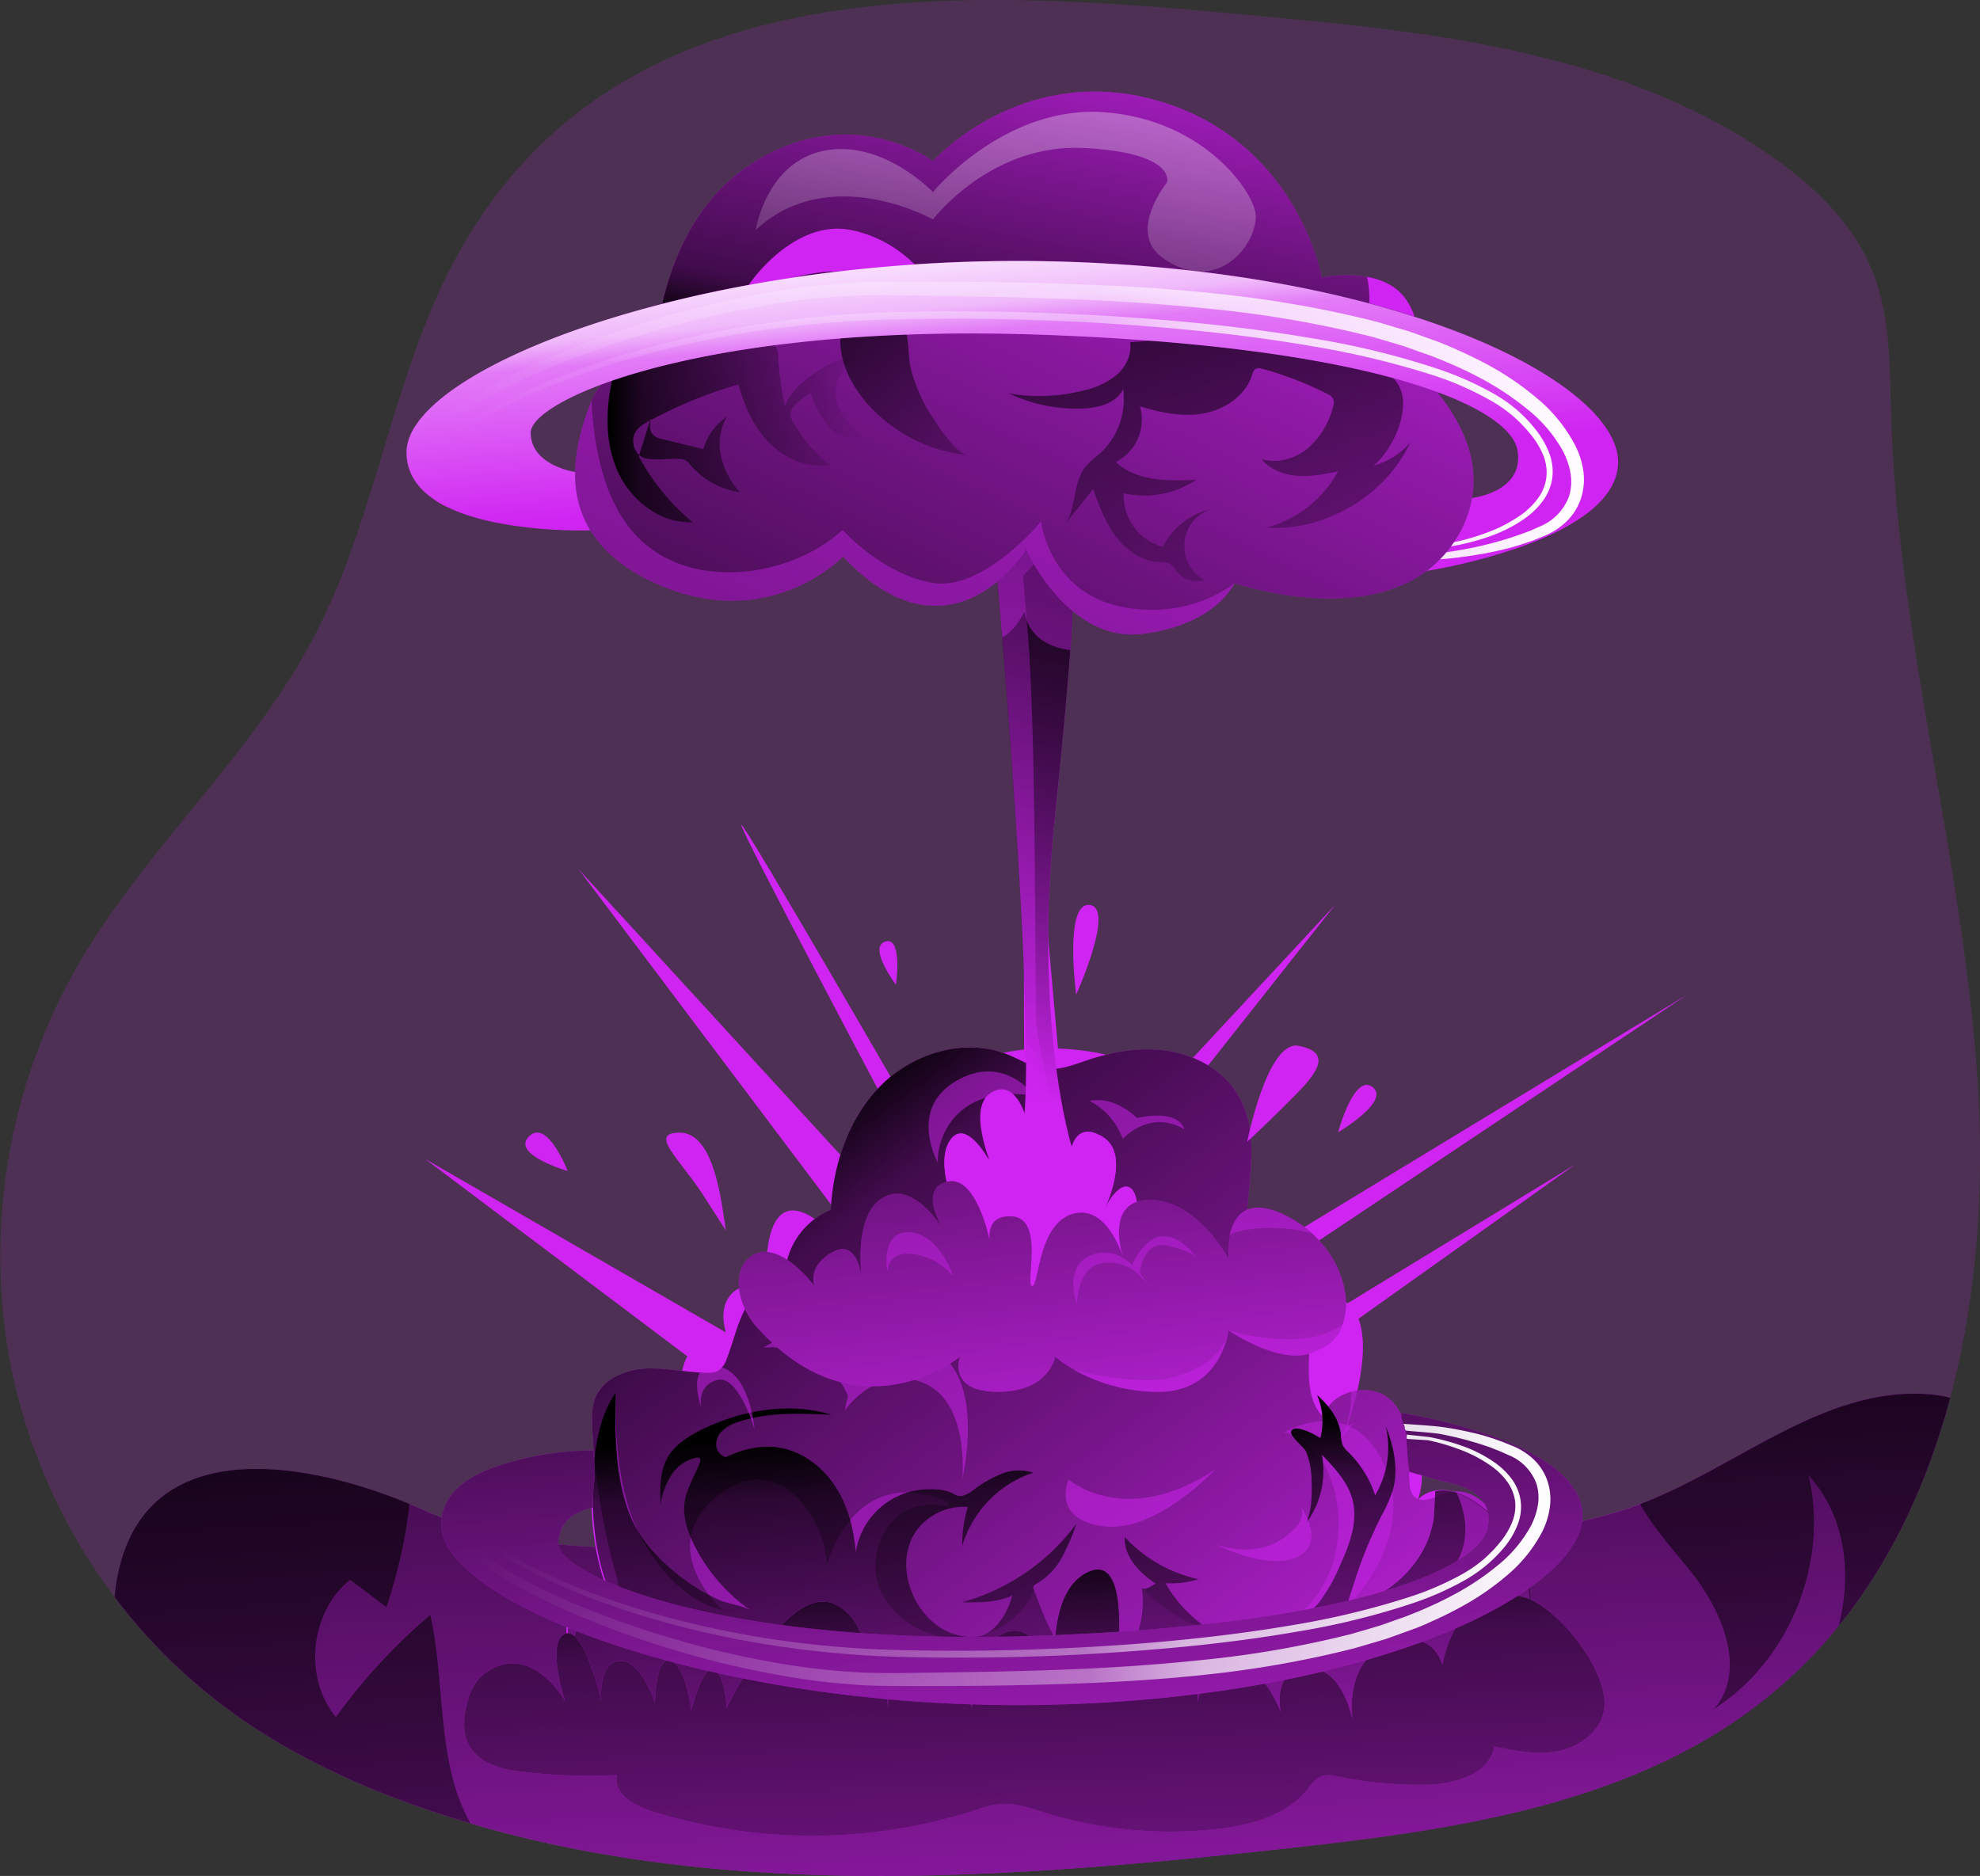 <svg xmlns="http://www.w3.org/2000/svg" xmlns:xlink="http://www.w3.org/1999/xlink" viewBox="0 0 558.67 529.38"><rect x="0" y="0" width="558.67" height="529.38" fill="#333333" stroke="none"/><defs><linearGradient id="linear-gradient" x1="298.43" y1="374.76" x2="317.58" y2="696.87" gradientUnits="userSpaceOnUse"><stop offset="0.01"/><stop offset="0.13" stop-opacity="0.69"/><stop offset="1" stop-opacity="0"/></linearGradient><linearGradient id="linear-gradient-2" x1="216.12" y1="344.12" x2="381.68" y2="568.81" xlink:href="#linear-gradient"/><linearGradient id="linear-gradient-3" x1="305.15" y1="422.78" x2="310.41" y2="557.18" xlink:href="#linear-gradient"/><linearGradient id="linear-gradient-4" x1="300.88" y1="451.6" x2="311.02" y2="700.78" xlink:href="#linear-gradient"/><linearGradient id="linear-gradient-5" x1="339.66" y1="160.68" x2="299.11" y2="331.31" xlink:href="#linear-gradient"/><linearGradient id="linear-gradient-6" x1="345.43" y1="165.29" x2="306.01" y2="331.18" xlink:href="#linear-gradient"/><linearGradient id="linear-gradient-7" x1="244.85" y1="272.7" x2="369.3" y2="4.66" xlink:href="#linear-gradient"/><linearGradient id="linear-gradient-8" x1="247.01" y1="96.49" x2="287.28" y2="178.14" xlink:href="#linear-gradient"/><linearGradient id="linear-gradient-9" x1="182.64" y1="142.44" x2="255.97" y2="142.44" xlink:href="#linear-gradient"/><linearGradient id="linear-gradient-10" x1="348.02" y1="88.17" x2="359.28" y2="215.43" xlink:href="#linear-gradient"/><linearGradient id="linear-gradient-11" x1="290.92" y1="274.3" x2="314.57" y2="459.01" xlink:href="#linear-gradient"/><linearGradient id="linear-gradient-12" x1="299.34" y1="132.6" x2="325.01" y2="4.26" xlink:href="#linear-gradient"/><linearGradient id="linear-gradient-13" x1="289.02" y1="141.21" x2="308.76" y2="-48.77" gradientUnits="userSpaceOnUse"><stop offset="0.02" stop-color="#fff" stop-opacity="0"/><stop offset="0.58" stop-color="#fff" stop-opacity="0.39"/><stop offset="0.68" stop-color="#fff" stop-opacity="0.68"/><stop offset="1" stop-color="#fff"/></linearGradient><linearGradient id="linear-gradient-14" x1="297.53" y1="157.67" x2="290.95" y2="81.76" xlink:href="#linear-gradient-13"/><linearGradient id="linear-gradient-15" x1="129.68" y1="139.41" x2="458.09" y2="139.41" xlink:href="#linear-gradient-13"/><linearGradient id="linear-gradient-16" x1="134.34" y1="141.82" x2="449.31" y2="141.82" xlink:href="#linear-gradient-13"/><linearGradient id="linear-gradient-17" x1="290.88" y1="377.39" x2="307.21" y2="578.99" xlink:href="#linear-gradient"/><linearGradient id="linear-gradient-18" x1="139.26" y1="-777.02" x2="448.64" y2="-777.02" gradientTransform="matrix(1, 0, 0, -1, 0, -317.43)" xlink:href="#linear-gradient-13"/><linearGradient id="linear-gradient-19" x1="143.65" y1="-774.52" x2="440.37" y2="-774.52" gradientTransform="matrix(1, 0, 0, -1, 0, -317.43)" xlink:href="#linear-gradient-13"/><linearGradient id="linear-gradient-20" x1="79.47" y1="350.19" x2="120.02" y2="784.92" xlink:href="#linear-gradient"/><linearGradient id="linear-gradient-21" x1="506.51" y1="310.37" x2="547.06" y2="745.1" xlink:href="#linear-gradient"/></defs><title>Explosion 2</title><g style="isolation:isolate"><g id="Layer_1" data-name="Layer 1"><path d="M561.47,415.24c-8.85,33.23-25.29,63.43-52,84.83-37.58,30.11-88.09,37.19-135.95,42.42-79.66,8.69-162.13,15-238.3-9.86C112.78,525.3,91,515.21,72.33,500.72a155.6,155.6,0,0,1-28.77-29.24A160.44,160.44,0,0,1,14,404.88,164.52,164.52,0,0,1,32.66,294.09c19.09-33.51,49.49-59.68,67.3-93.88,17.93-34.43,22-74.94,41.07-108.75,47.8-84.71,151.53-73,233.7-65.38,47.9,4.45,97.79,11.55,137.06,39.34,11.5,8.14,22.12,18.33,27.52,31.35s5.09,27.61,5.52,41.71c1.94,63.41,20.49,125.29,24.44,188.61C571.09,356.27,569.05,386.86,561.47,415.24Z" transform="translate(-11.21 -20.8)" fill="#d025f2" opacity="0.18" style="isolation:isolate"/><path d="M561.47,415.24c-8.85,33.23-25.29,63.43-52,84.83-37.58,30.11-88.09,37.19-135.95,42.42-79.66,8.69-162.13,15-238.3-9.86C112.78,525.3,91,515.21,72.33,500.72a155.6,155.6,0,0,1-28.77-29.24,46.91,46.91,0,0,1,.59-4.8c7.76-44.11,58.1-32.58,86.37-19.84,40.69,18.34,87.68,8.4,132,3.59A539.6,539.6,0,0,1,362.8,449c37.51,2.95,76.65,9.61,111.75-4,26.91-10.41,51-32.47,79.78-30.84A36.39,36.39,0,0,1,561.47,415.24Z" transform="translate(-11.21 -20.8)" fill="#d025f2"/><path d="M561.47,415.24C555.16,438.94,545,461.1,530,479.62a134.77,134.77,0,0,1-20.49,20.45c-37.58,30.11-88.09,37.19-135.95,42.42C296.91,550.85,217.69,557,144,535.33q-4.38-1.27-8.73-2.7C112.78,525.3,91,515.21,72.33,500.72a155.6,155.6,0,0,1-28.77-29.24,46.91,46.91,0,0,1,.59-4.8c7.43-42.21,53.84-33.47,82.6-21.48,1.29.54,2.55,1.09,3.77,1.64,40.69,18.34,87.68,8.4,132,3.59A539.6,539.6,0,0,1,362.8,449c37.29,2.93,76.18,9.53,111.12-3.72l.63-.24c26.91-10.41,51-32.47,79.78-30.84A36.39,36.39,0,0,1,561.47,415.24Z" transform="translate(-11.21 -20.8)" fill="url(#linear-gradient)"/><polygon points="372.56 372.44 444.48 328.61 376.69 376.84 372.56 372.44" fill="#d025f2"/><path d="M264.93,339.49s-45.71-85.92-44.54-85.92,48.88,82.81,48.88,82.81Z" transform="translate(-11.21 -20.8)" fill="#d025f2"/><polygon points="327.08 308.74 376.69 255.37 331.11 313.03 327.08 308.74" fill="#d025f2"/><polygon points="163.22 245.24 244.24 333.68 239.95 347.17 163.22 245.24" fill="#d025f2"/><path d="M300.32,324.89c-.46-3.11,0-114.17,0-114.17L310.4,324.26Z" transform="translate(-11.21 -20.8)" fill="#d025f2"/><polygon points="354.1 354.71 476.04 280.69 354.1 362.12 354.1 354.71" fill="#d025f2"/><polygon points="210.22 379.13 119.96 327.05 208.92 394.02 210.22 379.13" fill="#d025f2"/><path d="M422.58,503.1l-16.65,8.18L323.53,513H191.47s-9.07-5.89-15.49-20.47c0,0-8.18-8.27-3.5-17.85,4.47-9.2,12.17-.77,12.81,0-.55-.79-8.36-12.27-7.11-37.89.51-10.34,2.9-18.3,6.4-23,5.44-7.35,13.56-6.78,21.38,5-.77-1.24-5.24-9,.12-16.77,5.16-7.5,11.72.12,13.18,1.95-1.24-2-6.52-11.18-2.37-17.14,4.67-6.72,10.81,1.46,10.81,1.46a74.62,74.62,0,0,1,0-14.49c1.11-9.46,5.26-17.81,18.74-4.5,0,0,12.27-54.93,63.69-52.6s48.51,47.69,48.51,47.69,3-4.42,8.25-1a11.52,11.52,0,0,1,1.39,1c6.12,5.19,4.38,27,0,34.67.49-.66,7.8-10.42,15.51-12.08a8.79,8.79,0,0,1,7.55,1.6c9.57,7.32.7,32.82,0,34.67l0,.1a.39.39,0,0,0,.09-.07,10.92,10.92,0,0,1,1.79-.9c2.82-1.11,8.43-2.16,14.19,3.6,8.18,8.18,3.8,18.12,3.8,18.12a8.45,8.45,0,0,1,4.5-2.56,11.63,11.63,0,0,1,6.51.52,27.9,27.9,0,0,1,9.53,6.25l.5.46C446.25,462.19,449.17,490,422.58,503.1Z" transform="translate(-11.21 -20.8)" fill="#d025f2"/><path d="M421.59,502.52a6.22,6.22,0,0,1-.83,1.19c-3.17,3.52-10.55,5.46-14.83,7.57L323.53,513c-42.52,0-85.56,2.1-128,0-10-.49-17.76-8.22-21.58-17.62-2.84-7-1.53-16.35,4.95-20.26,2.34-1.4,5.39-2.27,6.39-4.8.67-1.7.17-3.6-.32-5.36a188.5,188.5,0,0,1-6.65-41.4c-.13-2.76-.19-5.61.82-8.19,2.14-5.43,8.46-8.07,14.29-8.37s11.62,1.16,17.46,1.18a6.09,6.09,0,0,0,2.9-.52,6.19,6.19,0,0,0,2.44-3.33c1.84-4.58,2.8-9.5,5.08-13.87s6.37-8.29,11.29-8.42a21.26,21.26,0,0,1,13-19.85c.72-12.94,5.12-26.1,14.32-35.23s23.71-13.42,35.72-8.54c3.53,1.43,6.86,3.6,10.64,4,4,.43,7.9-1.16,11.71-2.44,7.46-2.5,15.47-3.85,23.23-2.54s15.24,5.56,19.28,12.31c8.2,13.68.17,31.35,2.81,47.07a7.56,7.56,0,0,0,1.64,4.05c1.86,1.94,5,1.66,7.54,2.44,6.61,2,8.43,10.5,8.19,17.41s-1,14.77,3.71,19.8c2.66-7.34,13.55-10,19.26-4.62,6,5.65,4.64,15.29,5.3,23.54a6,6,0,0,0,1,3.36c2.4,2.94,6.9-.08,10.6-.92,4.64-1.05,9.43,2.06,11.77,6.19s2.78,9.05,3,13.8c.33,7.47.16,15.29-3.27,21.93-1.79,3.46-4.43,6.28-6.5,9.54C424,495.71,423,500,421.59,502.52Z" transform="translate(-11.21 -20.8)" fill="#d025f2"/><path d="M421.59,502.52a6.22,6.22,0,0,1-.83,1.19c-3.17,3.52-10.55,5.46-14.83,7.57L323.53,513c-42.52,0-85.56,2.1-128,0-10-.49-17.76-8.22-21.58-17.62-2.84-7-1.53-16.35,4.95-20.26,2.34-1.4,5.39-2.27,6.39-4.8.67-1.7.17-3.6-.32-5.36a188.5,188.5,0,0,1-6.65-41.4c-.13-2.76-.19-5.61.82-8.19,2.14-5.43,8.46-8.07,14.29-8.37s11.62,1.16,17.46,1.18a6.09,6.09,0,0,0,2.9-.52,6.19,6.19,0,0,0,2.44-3.33c1.84-4.58,2.8-9.5,5.08-13.87s6.37-8.29,11.29-8.42a21.26,21.26,0,0,1,13-19.85c.72-12.94,5.12-26.1,14.32-35.23s23.71-13.42,35.72-8.54c3.53,1.43,6.86,3.6,10.64,4,4,.43,7.9-1.16,11.71-2.44,7.46-2.5,15.47-3.85,23.23-2.54s15.24,5.56,19.28,12.31c8.2,13.68.17,31.35,2.81,47.07a7.56,7.56,0,0,0,1.64,4.05c1.86,1.94,5,1.66,7.54,2.44,6.61,2,8.43,10.5,8.19,17.41s-1,14.77,3.71,19.8c2.66-7.34,13.55-10,19.26-4.62,6,5.65,4.64,15.29,5.3,23.54a6,6,0,0,0,1,3.36c2.4,2.94,6.9-.08,10.6-.92,4.64-1.05,9.43,2.06,11.77,6.19s2.78,9.05,3,13.8c.33,7.47.16,15.29-3.27,21.93-1.79,3.46-4.43,6.28-6.5,9.54C424,495.71,423,500,421.59,502.52Z" transform="translate(-11.21 -20.8)" fill="url(#linear-gradient-2)"/><path d="M271.79,400.52c-9.62-3-15.21,1.91-18.38,7.39,0,0-9.67-17.49-26.81-6.83,0,0,17.43-1.88,23.91,13.74h0a33.51,33.51,0,0,0-.93,4s9-13.21,22.21-7.76S282.7,438.3,282.7,438.3,290.49,406.36,271.79,400.52Z" transform="translate(-11.21 -20.8)" fill="#d025f2" opacity="0.5" style="mix-blend-mode:screen"/><path d="M264,298.68s2-13.7-3-12.17S264,298.68,264,298.68Z" transform="translate(-11.21 -20.8)" fill="#d025f2"/><path d="M388.77,340.32s4.46-16.71,9.7-12.75S388.77,340.32,388.77,340.32Z" transform="translate(-11.21 -20.8)" fill="#d025f2"/><path d="M171.37,351.24s-5.74-14.91-10.9-9.75S171.37,351.24,171.37,351.24Z" transform="translate(-11.21 -20.8)" fill="#d025f2"/><path d="M423,503.1l-16.65,8.18L323.92,513H191.85s-9.07-5.89-15.48-20.47c0,0-8.18-8.27-3.51-17.85,4.48-9.2,12.18-.77,12.81,0-.55-.79-8.35-12.27-7.1-37.89.51-10.34,2.89-18.3,6.4-23-.36,11.07.48,29.48,7.76,42C203.25,473.88,215,475.05,215,475.05s-19.59-17.53-1.32-32.14,31.49,9.35,30.71,19.87c0,0,7.41-29.81,34.29-18.12V446s-14-4.29-19.38,10.52,9.83,28.05,24.64,26.48S303,469.53,303,469.53s6.24,23.63,19.48,20.91,10.9-21.58,10.9-21.58,17.95,20.8,40.15,9.89,18.71-49.48,0-53.76c0,0,9.4-5.68,18.23-1.76l.06,0c3.73,1.67,7.36,5.07,10.13,11.35,9.19,20.79-10.61,39.58-11.28,40.23.8-.2,27-7,25.42-33.32,3.49-.8,9,0,16.54,7.23C446.64,462.19,449.56,490,423,503.1Z" transform="translate(-11.21 -20.8)" fill="#d025f2" opacity="0.4" style="mix-blend-mode:multiply"/><path d="M204.66,443.37c0-.17.09-.35.15-.53,1.49-4.89,6-8.28,10.57-10.53s9.46-3.64,14.42-3.16c6.76.64,12.86,4.91,16.7,10.51s5.63,12.41,6.17,19.19a20.93,20.93,0,0,1,21.22-17.78,15.25,15.25,0,0,1,5.29.76c1.4.58,2.22,1.47,3.92,1a10.12,10.12,0,0,0,2.8-1.59,34.43,34.43,0,0,1,7.89-4.53,13.19,13.19,0,0,1,8.93-.33,31.16,31.16,0,0,0-20,20.66,34.7,34.7,0,0,1,1.59-11,16.67,16.67,0,0,0-12.71,4.61c-9.39,9.12-3.61,26.39,7.79,30.92,2.79,1.11,6.64,1.66,9.51.49,4-1.64,6.94-7,7.9-11-4.36,2-9.37,2-14.18,1.88a59.93,59.93,0,0,0,32.27-22.1,57.92,57.92,0,0,1-4.14,9.6,19.12,19.12,0,0,1-7.24,7.39,1.32,1.32,0,0,0-.71.62,1.27,1.27,0,0,0,.1.89c3,8.2,8.05,23.55,19.6,21.18,9.5-2,12-13.26,10.89-21.58,1,.79,2.89-.74,3.93-1.25-4.62-3-9-7.62-8.76-13.13a40.2,40.2,0,0,0,20.82,11.89,26.14,26.14,0,0,1-9.34,1.11,38.25,38.25,0,0,0,11.22,12.29c4.53,3.26,12,2.48,17.13,1,5.9-1.72,11.07-2.94,15.11-8a48,48,0,0,0,5.77-10.22c2.64-5.8,5.14-12.2,3.62-18.39-1.26-5.1-5.05-9.13-8.69-12.91a24.92,24.92,0,0,1-4.5,19.38c1.62-3.68,1.74-7.85,1.58-11.87a22.09,22.09,0,0,0-1.57-8.42c-.63-1.38-4.83-4.37-4.14-5.79,1-2.14,6.91,1.1,8.19,2a18.88,18.88,0,0,0-.92-12.14c3.38,2.92,6.27,6.77,6.73,11.22a9.08,9.08,0,0,0,.51,2.94,7.23,7.23,0,0,0,1.64,2,30.37,30.37,0,0,1,7.5,12.11,26.47,26.47,0,0,0,3-19.51c2.22,5.72,3.66,12.08,2,18a42.54,42.54,0,0,1-3.34,7.54,121.15,121.15,0,0,0-8,20c-.65,2.2-2.71,6.11.91,5.14a21,21,0,0,0,3.54-1.54c6.92-3.38,13-8.7,16.24-15.8a28.83,28.83,0,0,0,2.14-6.95c.12-.72.56-8.06.41-8,3.49-.8,9,0,16.54,7.23,14,13.44,16.95,41.2-9.64,54.35l-16.65,8.18L323.92,513H191.85s-9.07-5.89-15.48-20.47c0,0-8.18-8.27-3.51-17.85,4.48-9.2,12.18-.77,12.81,0-.55-.79-8.35-12.27-7.1-37.89.51-10.34,2.89-18.3,6.4-23-.4,12.17-.25,28.22,6.19,39,3.3,5.53,8.79,10.66,14,14.38a53,53,0,0,0,9,5.14c2.63,1.18,6.85,1.54,9.12,3.09A49.05,49.05,0,0,1,207,456.62c-1.7-3.44-3-7.29-2.71-11.18.33-4.05,2.9-8.05,4.35-11.82.16-.42.31-1,0-1.29a1.17,1.17,0,0,0-1.07-.17,11.34,11.34,0,0,0-7,5,21.49,21.49,0,0,0-3,8.24c-.16-4.53-.25-9.32,2-13.27,2.1-3.73,6-6.11,9.81-8,11.27-5.43,24.47-7.75,36.43-4.09-8.82-.42-17.88-.8-26.24,2a10.75,10.75,0,0,0-5.17,3.15c-1.26,1.61-1.59,4.12-.23,5.65,1,1.16,2.65,1.5,4.17,1.77" transform="translate(-11.21 -20.8)" fill="url(#linear-gradient-3)"/><path d="M462.47,507.09c-2.26,4.05-6.81,6.87-11.48,7.81-6,1.21-12.15,0-18.13-1.24-1.46,8-11.55,10.68-19.69,10.78a113.87,113.87,0,0,1-24.5-2.33,8.78,8.78,0,0,0-4.25-.19c-1.95.59-3.17,2.46-4.46,4-6.07,7.44-16.23,10-25.78,11.07a120.6,120.6,0,0,1-48.53-4.76c-3.95-1.23-8-2.69-12.1-2.37a31.71,31.71,0,0,0-7.21,1.79,150.88,150.88,0,0,1-91.66.11c-4.83-1.54-10.62-5.15-9.34-10.06a154.51,154.51,0,0,1-28-1.09c-12.64-1.65-17.65-8.2-14-20.33a13.33,13.33,0,0,1,8.6-9.4c11.69-4,19.28,11.36,18.7,9.69s-5.2-16.37,0-18.71c5.08-2.28,9.9,17.49,10.18,18.65,0-.87-.59-10.64,5.27-11,6.14-.33,9.94,12,9.94,12s0-13.37,4.38-12,5.84,14,5.84,14,3.51-14,6.72-11.36,3.22,10.7,3.22,10.7,17-35.42,30.39-29.41c10.07,4.5,9.47,18.42,8.54,25.1.55-2,1.51-4,3.14-4.37,3.22-.68,3.51,8.68,3.51,8.68s.29-11.39,6.43-11.37c5.75,0,8.24,8.23,8.53,9.25-.18-.85-1.22-6.67,2.57-7.91,4.09-1.33,5.84,10.69,6.14,9.69s-.59-17,9.64-21.05c9.77-3.83,14.2,15.8,14.58,17.58-.34-2.1-4.4-28.53,8.5-34.62,13.44-6.34,7.6,31.08,7.6,31.08s5-9.75,10.52-8.56c3.67.8,1.34,7.47-.66,11.92,2.38-4.43,6.51-10.82,10-9.71s3.77,8.05,3.51,12.2c.63-3.85,2.6-10,8.66-11.2,8.69-1.73,14.45,12.9,14.79,13.77-.15-.75-2.37-12,7.42-12.43,8.55-.37,11.83,10.38,12.64,13.73.11.46.18.77.2.9,0-.13-.06-.43-.1-.87-.35-3.58-.76-16.25,10.24-20.45,12.85-4.89,15.19,5.8,15.19,5.8s4.21-24.68,23.28-19c9.63,2.89,24.09,21.34,22.35,31.65A11.5,11.5,0,0,1,462.47,507.09Z" transform="translate(-11.21 -20.8)" fill="#d025f2"/><path d="M462.47,507.09c-2.26,4.05-6.81,6.87-11.48,7.81-6,1.21-12.15,0-18.13-1.24-1.46,8-11.55,10.68-19.69,10.78a113.87,113.87,0,0,1-24.5-2.33,8.78,8.78,0,0,0-4.25-.19c-1.95.59-3.17,2.46-4.46,4-6.07,7.44-16.23,10-25.78,11.07a120.6,120.6,0,0,1-48.53-4.76c-3.95-1.23-8-2.69-12.1-2.37a31.71,31.71,0,0,0-7.21,1.79,150.88,150.88,0,0,1-91.66.11c-4.83-1.54-10.62-5.15-9.34-10.06a154.51,154.51,0,0,1-28-1.09c-12.64-1.65-17.65-8.2-14-20.33a13.33,13.33,0,0,1,8.6-9.4c11.69-4,19.28,11.36,18.7,9.69s-5.2-16.37,0-18.71c5.08-2.28,9.9,17.49,10.18,18.65,0-.87-.59-10.64,5.27-11,6.14-.33,9.94,12,9.94,12s0-13.37,4.38-12,5.84,14,5.84,14,3.51-14,6.72-11.36,3.22,10.7,3.22,10.7,17-35.42,30.39-29.41c10.07,4.5,9.47,18.42,8.54,25.1.55-2,1.51-4,3.14-4.37,3.22-.68,3.51,8.68,3.51,8.68s.29-11.39,6.43-11.37c5.75,0,8.24,8.23,8.53,9.25-.18-.85-1.22-6.67,2.57-7.91,4.09-1.33,5.84,10.69,6.14,9.69s-.59-17,9.64-21.05c9.77-3.83,14.2,15.8,14.58,17.58-.34-2.1-4.4-28.53,8.5-34.62,13.44-6.34,7.6,31.08,7.6,31.08s5-9.75,10.52-8.56c3.67.8,1.34,7.47-.66,11.92,2.38-4.43,6.51-10.82,10-9.71s3.77,8.05,3.51,12.2c.63-3.85,2.6-10,8.66-11.2,8.69-1.73,14.45,12.9,14.79,13.77-.15-.75-2.37-12,7.42-12.43,8.55-.37,11.83,10.38,12.64,13.73.11.46.18.77.2.9,0-.13-.06-.43-.1-.87-.35-3.58-.76-16.25,10.24-20.45,12.85-4.89,15.19,5.8,15.19,5.8s4.21-24.68,23.28-19c9.63,2.89,24.09,21.34,22.35,31.65A11.5,11.5,0,0,1,462.47,507.09Z" transform="translate(-11.21 -20.8)" fill="url(#linear-gradient-4)"/><path d="M332.07,369.67c0,.32.08.64.1.94C332.14,370.41,332.1,370.1,332.07,369.67Z" transform="translate(-11.21 -20.8)" fill="#d025f2" opacity="0.5" style="mix-blend-mode:screen"/><path d="M276.1,349.41c-1.17-.39,0-23.29,26.88-19.44,0,0-8.57-12.15-22.21-4S276.1,349.41,276.1,349.41Z" transform="translate(-11.21 -20.8)" fill="#d025f2" opacity="0.5" style="mix-blend-mode:screen"/><path d="M318.66,331.49A19.29,19.29,0,0,1,328,342.2s7.53-8.53,17.4-2.71c0,0-1.07-5.8-13.39-3.2C332.05,336.29,325.77,329.93,318.66,331.49Z" transform="translate(-11.21 -20.8)" fill="#d025f2" opacity="0.5" style="mix-blend-mode:screen"/><path d="M329.64,390.86c4.73-10.05,22-15,22-15-12.63-5.65-21.27,5.31-21.27,5.31s.34-7.31-11-12.29-25.82,12.29-25.82,12.29,9.2-9.63,20.83-8c8.78,1.25,12.38,12.74,13.62,18.29a17,17,0,0,0-10.63,14.94h1.33s6.41-12.37,29-9.64C347.66,396.78,340.65,387.26,329.64,390.86Z" transform="translate(-11.21 -20.8)" fill="#d025f2" opacity="0.5" style="mix-blend-mode:screen"/><path d="M391.41,423.26a10.92,10.92,0,0,1,1.79-.9c-2.05,2.47-3.57,4-3.73,4.17,7.35-12-.76-32.8-5.7-39.57a8.79,8.79,0,0,1,7.55,1.6c9.57,7.32.7,32.82,0,34.67l0,.1A.39.39,0,0,0,391.41,423.26Z" transform="translate(-11.21 -20.8)" fill="#d025f2" opacity="0.4" style="mix-blend-mode:multiply"/><path d="M312.72,438.3s16,14,41.29-2.79c0,0-16.52,17.92-31.44,16S312.72,438.3,312.72,438.3Z" transform="translate(-11.21 -20.8)" fill="#d025f2" opacity="0.5"/><path d="M354,456.54s10.61,4.29,19.14-1.55,4.63-9.75,4.63-9.75,8,10.52-.28,14.81S354,456.54,354,456.54Z" transform="translate(-11.21 -20.8)" fill="#d025f2" opacity="0.5"/><path d="M209.09,418s-1.46-6.23,4.53-7.79,10.5,14,10.5,14-1.25-16.61-10.5-17.79S209.09,418,209.09,418Z" transform="translate(-11.21 -20.8)" fill="#d025f2" opacity="0.5"/><path d="M193.9,473.69s8.24,15.48,30.22,12.41c0,0-13,5.7-22,3.07S193.9,473.69,193.9,473.69Z" transform="translate(-11.21 -20.8)" fill="#d025f2" opacity="0.5"/><path d="M369.23,487.71s13.46,3.32,20.52-5.94a12.75,12.75,0,0,1-8.49,10.35C373.49,494.72,369.23,487.71,369.23,487.71Z" transform="translate(-11.21 -20.8)" fill="#d025f2" opacity="0.5"/><path d="M430.76,456.25c-3.5,9.83-14.42,12.61-14.42,12.61,11.44-10,8.66-20.7,5.86-26.82a27.9,27.9,0,0,1,9.53,6.25A17.93,17.93,0,0,1,430.76,456.25Z" transform="translate(-11.21 -20.8)" fill="#d025f2" opacity="0.5"/><path d="M216,368c-1.07-6.87-3-27.5-12.89-27.57-9.24-.06,0,7.49,6.44,17.53Z" transform="translate(-11.21 -20.8)" fill="#d025f2"/><path d="M363.1,343s5.73-28.82,14.54-27.07,5.95,6.75,0,12.91C370.47,336.24,363.1,343,363.1,343Z" transform="translate(-11.21 -20.8)" fill="#d025f2"/><path d="M314.86,301.49s-3.5-26.1,3.8-25.32S314.86,301.49,314.86,301.49Z" transform="translate(-11.21 -20.8)" fill="#d025f2"/><path d="M331.91,366.33c-1.49,11.2-8.21,16.43-27.61,17.4s-24.63-25-24.63-25-4.48-11.05,0-16.65a4.62,4.62,0,0,1,.87-.85c3.58-2.64,8,4,9.57,6.61.25.41.43.73.51.87-.06-.14-.19-.47-.37-.95A41.48,41.48,0,0,1,288,339c-.49-3.88-.14-7.87,2.71-9.74,6.52-4.25,9.6,5.76,9.6,5.76.4-5,.51-11.94.4-20.13-.45-33.42-4.55-87.54-6.69-114.17-.8-9.75-1.34-15.82-1.34-15.82l8.11-9,13,14.34s.35,1.29-.57,14.05c-.66,9-1.94,23.71-4.42,47.72-6,58,4.8,92.36,4.8,92.36s1.63-6.69,7.78-3.28a13.77,13.77,0,0,1,1.59,1c6.35,4.76,1.38,16.79-.27,20.3C328.45,350.91,333.36,355.44,331.91,366.33Z" transform="translate(-11.21 -20.8)" fill="#d025f2"/><path d="M331.91,366.34c-1,7.77-4.58,12.66-13.12,15.25a61.18,61.18,0,0,1-14.49,2.15c-19.41,1-24.63-25-24.63-25s-4.48-11.05,0-16.65a3.89,3.89,0,0,1,.88-.85c1.7-1.26,3.61-.4,5.3,1.11a25.07,25.07,0,0,1,4.27,5.49l.5.88c-.05-.15-.19-.47-.37-1a43.3,43.3,0,0,1-2.21-8.21c0-.19-.06-.39-.08-.58-.5-3.89-.15-7.87,2.71-9.74,2.38-1.56,4.31-1.21,5.79-.13,2.57,1.86,3.8,5.88,3.8,5.88.19-2.36.31-5.15.38-8.3.08-3.52.08-7.5,0-11.83-.44-33.42-4.54-87.54-6.69-114.16-.8-9.75-1.33-15.82-1.33-15.82l8.1-9,3,3.26,10.07,11.09s.35,1.28-.57,14.05c-.66,9-1.93,23.71-4.42,47.71-6,58,4.8,92.37,4.8,92.37s1.42-5.81,6.58-3.85a8.61,8.61,0,0,1,1.21.57l.14.08a11.24,11.24,0,0,1,1.44,1c6.35,4.76,1.38,16.78-.26,20.3,3.71-7.39,7.07-8.15,8.61-4.83a5.15,5.15,0,0,1,.2.52A18.22,18.22,0,0,1,331.91,366.34Z" transform="translate(-11.21 -20.8)" fill="url(#linear-gradient-5)"/><path d="M339.14,364.84c-1.29,9.66-6.47,14.88-20.35,16.75-2.2.3-4.61.52-7.26.65-19.41,1-24.63-25-24.63-25s-3.66-9-1-14.89a7.66,7.66,0,0,1,1-1.76,4.08,4.08,0,0,1,.87-.85l.27-.18c3.54-2.14,7.81,4.27,9.3,6.78.25.42.43.73.51.88-.06-.15-.19-.48-.37-1a41.48,41.48,0,0,1-2.3-8.79c-.39-3.1-.25-6.26,1.28-8.36a5.38,5.38,0,0,1,1.43-1.38,6.16,6.16,0,0,1,2.75-1c4.64-.39,6.85,6.8,6.85,6.8.4-5-3.82-18.1-3.94-26.29-.44-33.42-.2-81.38-2.35-108-.8-9.75-1.34-15.82-1.34-15.82l3.84-4.27,10.07,11.09s.35,1.28-.57,14.05c-.66,9-1.93,23.71-4.42,47.71-6,58,4.8,92.37,4.8,92.37s1.42-5.81,6.58-3.85c.4,1.55.65,2.35.65,2.35a7.24,7.24,0,0,1,.7-1.7c1-1.72,3.06-3.82,7.08-1.58a11.55,11.55,0,0,1,1.59,1c5,3.73,3,11.92,1.12,17-.52,1.4-1,2.56-1.39,3.32a29.74,29.74,0,0,1,1.59-2.8C336.54,350.31,340.45,355,339.14,364.84Z" transform="translate(-11.21 -20.8)" fill="url(#linear-gradient-6)"/><path d="M313.2,204.24c-4.67-.56-11.45-2.77-12.94-10.69,0,0-2.63,5.31-6.29,7.14-.8-9.75-1.34-15.82-1.34-15.82l8.11-9,13,14.34S314.12,191.48,313.2,204.24Z" transform="translate(-11.21 -20.8)" fill="#d025f2" opacity="0.4" style="mix-blend-mode:multiply"/><path d="M331.91,366.33c-1.49,11.2-8.21,16.43-27.61,17.4s-24.63-25-24.63-25-4.48-11.05,0-16.65a4.62,4.62,0,0,1,.87-.85c3.58,1,6.63,4.8,8.42,11.24-.27-1.51-.32-3.66,1.15-4.63l.14-.08a5,5,0,0,1,3.64-.22c7.42,1.63,8.14,23.73,8.14,23.73s1.52-13.43,8.24-15.15,9.94,8,9.94,8-1.51-14.72,1.15-23.1a13.77,13.77,0,0,1,1.59,1c6.35,4.76,1.38,16.79-.27,20.3C328.45,350.91,333.36,355.44,331.91,366.33Z" transform="translate(-11.21 -20.8)" fill="#d025f2"/><path d="M426.58,161.28a31.83,31.83,0,0,1-5.11,12.5,32.6,32.6,0,0,1-7.7,8.13c-20.41,15.18-54.24,3.43-54.24,3.43s-5.23,11.87-26.13,14.33c-17.65,2.09-28.79-16.34-31.82-22.12-.56-1.06-.84-1.7-.84-1.7s-.38.63-1.12,1.62c-4.73,6.43-24.08,28.43-50.56.37,0,0-20.9,22.06-53,7.5-9.23-4.18-14.93-9.4-18.28-15a30.19,30.19,0,0,1-4.26-16.46c.12-8.31,3-15.79,4.61-20,0,0,0,0,0,0a14.33,14.33,0,0,1,3.19-4.83c22.6-8.33,63.92-16,123.6-13.91,16.31.57,30.91,1.56,43.92,2.84,2.6.26,5.15.53,7.63.81q12.34,1.41,22.64,3.17h0c7.37,1.24,14,2.6,19.86,4a166.68,166.68,0,0,1,17.5,5.21,49.43,49.43,0,0,1,8.42,14.1A30.69,30.69,0,0,1,426.58,161.28Z" transform="translate(-11.21 -20.8)" fill="#d025f2"/><path d="M426.58,161.28a31.83,31.83,0,0,1-5.11,12.5,32.6,32.6,0,0,1-7.7,8.13c-20.41,15.18-54.24,3.43-54.24,3.43s-5.23,11.87-26.13,14.33c-17.65,2.09-28.79-16.34-31.82-22.12-.56-1.06-.84-1.7-.84-1.7s-.38.63-1.12,1.62c-4.73,6.43-24.08,28.43-50.56.37,0,0-20.9,22.06-53,7.5-9.23-4.18-14.93-9.4-18.28-15a30.19,30.19,0,0,1-4.26-16.46c.12-8.31,3-15.79,4.61-20,0,0,0,0,0,0a14.33,14.33,0,0,1,3.19-4.83c22.6-8.33,63.92-16,123.6-13.91,16.31.57,30.91,1.56,43.92,2.84,2.6.26,5.15.53,7.63.81q12.34,1.41,22.64,3.17h0c7.37,1.24,14,2.6,19.86,4a166.68,166.68,0,0,1,17.5,5.21,49.43,49.43,0,0,1,8.42,14.1A30.69,30.69,0,0,1,426.58,161.28Z" transform="translate(-11.21 -20.8)" fill="url(#linear-gradient-7)"/><path d="M284.35,149.27a44.16,44.16,0,0,1-28.3-14.41c-5-5.65-8.66-13.17-7.54-20.66a4.64,4.64,0,0,1,.89-2.37c.88-1,2.36-1.19,3.69-1.31,4-.33,10.22-2.42,12.79,1.51,2.05,3.14,1.39,9.19,2.33,12.81a45.66,45.66,0,0,0,6,13.57C275.89,140.93,281,148.93,284.35,149.27Z" transform="translate(-11.21 -20.8)" fill="url(#linear-gradient-8)"/><path d="M191.45,149.57a62.06,62.06,0,0,0,15.2,18.59c-8.86.44-17.13-5.83-20.92-13.85s-3.71-17.39-1.85-26.06a4.78,4.78,0,0,1,1-2.44,5.08,5.08,0,0,1,2.63-1.16q12.15-2.72,24.36-5.14c4.81-1,9.92-3.57,14.93-2.6a5.83,5.83,0,0,1,2.91,1.37c1.37,1.23,1,2.86,1.16,4.59a86.24,86.24,0,0,0,1.79,12.48c1.87-4.42,5.79-7.63,9.84-10.2,3.35-2.13,7.19-4,11.13-3.5a11,11,0,0,0-6.14,13.27c1.41,4.22,5.22,7.08,8.45,10.15-1.62-.18-3.23-.43-4.83-.74a11.71,11.71,0,0,1-4.48-1.62,13,13,0,0,1-3.3-4,23.4,23.4,0,0,1-3.33-7c-1.91,1.19-4.24,2.58-5.4,4.6s.64,4,1.74,5.74a31.83,31.83,0,0,0,4.36,5.59c.77.78,4.17,4.5,5.31,4.27-6.27,1.27-12.91-1.42-17.48-5.9s-7.29-10.55-8.94-16.73a124.7,124.7,0,0,0-25.43,10.44c-1.58.87-3.25,1.88-3.91,3.55-1.09,2.73.32,6.3,3.16,6.87,3.14.64,6.38,0,9.54.16a3.92,3.92,0,0,1,1.56.32A4.71,4.71,0,0,1,206,152a22.86,22.86,0,0,0,14,7.72,22.84,22.84,0,0,1-5.35-10.14,15.56,15.56,0,0,1,1.67-11.19,16.13,16.13,0,0,0-6.63,9.16L198,144.67a5.38,5.38,0,0,1-2.33-1c-1.47-1.28-1.12-3.62-.65-5.51" transform="translate(-11.21 -20.8)" fill="url(#linear-gradient-9)"/><path d="M398.74,152.23a21.25,21.25,0,0,0,10.42-6.61c-7.09,15.12-23.9,25.1-40.57,24.09a32.77,32.77,0,0,0,20.16-15.88c-3.76.76-7.59,1.52-11.42,1.24s-7.74-1.73-10.17-4.71c4.42,1.33,9.4-.07,13-3a22.91,22.91,0,0,0,7.14-11.63,3.33,3.33,0,0,0,0-2.52,3.39,3.39,0,0,0-1.51-1.2,95,95,0,0,0-18.49-7.15,2.46,2.46,0,0,0-1.81,0,2.74,2.74,0,0,0-1,1.76c-1.84,5.82-7.64,9.74-13.64,10.84s-12.18-.21-18-2a13.43,13.43,0,0,1-6.8,15.72c5.8,5.46,14.71,5.42,22.67,5A26.11,26.11,0,0,1,328.29,160a14.93,14.93,0,0,0,11,15.1A20.68,20.68,0,0,1,352.7,164.5a11,11,0,0,0-1.63,20,7.47,7.47,0,0,1-8.18-2.83,6.8,6.8,0,0,0-1.27-1.63,5.54,5.54,0,0,0-3.17-.61c-4.95-.15-9.43-3.29-12.41-7.24s-4.71-8.7-6.4-13.36l-7.6,9.47c2.87-4.83,1.95-11.42,5.47-15.8a36.15,36.15,0,0,1,4.12-3.79,20.77,20.77,0,0,0,6.47-18.13c-1.85,4-6.86,5.3-11.26,5.49a44.91,44.91,0,0,1-21-4.24,50.76,50.76,0,0,0,21.28-.88,22,22,0,0,0,9.22-4.4c2.57-2.29,4.28-5.77,3.72-9.16,12.45-1,25-2,37.41-1,11.7.95,25.15,3.73,35.31,10C411.7,131.87,405,147.13,398.74,152.23Z" transform="translate(-11.21 -20.8)" fill="url(#linear-gradient-10)"/><path d="M390,394.66a11.3,11.3,0,0,1-7.66,7.37s-7,5.36-24.57-5.83h0c0,.1,0,.21,0,.31a2.23,2.23,0,0,1,0,.23s0,.07,0,.1a2.5,2.5,0,0,1-.05.29c-.7,3.62-4.27,16.44-19.66,16.44a48.29,48.29,0,0,1-23.83-6.3,34.09,34.09,0,0,1-5.28-3.6s-1.67,9.9-16.15,9.9c-14.15,0-10.87-9.48-10.73-9.89-.78.62-29.33,23.12-57.47-8.54-5.19-5.84-7.12-15.66-1.76-19.6a7.85,7.85,0,0,1,1.76-1c7.47-3,16.42,9.18,16.42,9.18s-2.24-5.65,5.23-9.65c5.64-3,7.45,3.36,8,6.65-.49-4.79-1.08-17.87,6.18-22,7.47-4.23,14.59,5.42,16.76,8.76-1.74-3-5.87-11.5,1.31-13.22s11,12,12,16.77c-.34-2.61-.11-7.49,6.48-6.94,9,.75,3.42,19.63,5.44,19.63s1.57-17.53,11.5-20.37c8.6-2.48,13,8.83,14.05,11.91-.95-3.28-3.88-16,7.83-15.84,13.43.19,22.05,16.61,22.05,16.61a25.45,25.45,0,0,1,.38-6.36c1.09-5.47,4.73-11.64,16.37-5.58a31.75,31.75,0,0,1,6.76,4.7c6,5.43,9.24,12.57,9.63,18.9A17.16,17.16,0,0,1,390,394.66Z" transform="translate(-11.21 -20.8)" fill="#d025f2"/><path d="M390,394.66a11.3,11.3,0,0,1-7.66,7.37s-7,5.36-24.57-5.83h0c0,.1,0,.21,0,.31a2.23,2.23,0,0,1,0,.23s0,.07,0,.1a2.5,2.5,0,0,1-.05.29c-.7,3.62-4.27,16.44-19.66,16.44a48.29,48.29,0,0,1-23.83-6.3,34.09,34.09,0,0,1-5.28-3.6s-1.67,9.9-16.15,9.9c-14.15,0-10.87-9.48-10.73-9.89-.78.62-29.33,23.12-57.47-8.54-5.19-5.84-7.12-15.66-1.76-19.6a7.85,7.85,0,0,1,1.76-1c7.47-3,16.42,9.18,16.42,9.18s-2.24-5.65,5.23-9.65c5.64-3,7.45,3.36,8,6.65-.49-4.79-1.08-17.87,6.18-22,7.47-4.23,14.59,5.42,16.76,8.76-1.74-3-5.87-11.5,1.31-13.22s11,12,12,16.77c-.34-2.61-.11-7.49,6.48-6.94,9,.75,3.42,19.63,5.44,19.63s1.57-17.53,11.5-20.37c8.6-2.48,13,8.83,14.05,11.91-.95-3.28-3.88-16,7.83-15.84,13.43.19,22.05,16.61,22.05,16.61a25.45,25.45,0,0,1,.38-6.36c1.09-5.47,4.73-11.64,16.37-5.58a31.75,31.75,0,0,1,6.76,4.7c6,5.43,9.24,12.57,9.63,18.9A17.16,17.16,0,0,1,390,394.66Z" transform="translate(-11.21 -20.8)" fill="url(#linear-gradient-11)"/><path d="M410.32,110.12c-4.06-1.31-8.33-2.56-12.77-3.75-24.31-6.48-54.25-11-88.77-11.85-41.08-1-79.66,4.07-110.72,12,2.85-12.67,9.72-30.1,26.37-40.24,27.62-16.83,50,0,50,0s25.37-28.47,64.18-16.85,45.54,49.69,45.54,49.69a37,37,0,0,1,12.77-.2c4.2.76,8.47,2.58,11.11,6.55A18.65,18.65,0,0,1,410.32,110.12Z" transform="translate(-11.21 -20.8)" fill="#d025f2"/><path d="M410.32,110.12c-4.06-1.31-8.33-2.56-12.77-3.75-24.31-6.48-54.25-11-88.77-11.85-41.08-1-79.66,4.07-110.72,12,2.85-12.67,9.72-30.1,26.37-40.24,27.62-16.83,50,0,50,0s25.37-28.47,64.18-16.85,45.54,49.69,45.54,49.69a37,37,0,0,1,12.77-.2c4.2.76,8.47,2.58,11.11,6.55A18.65,18.65,0,0,1,410.32,110.12Z" transform="translate(-11.21 -20.8)" fill="url(#linear-gradient-12)"/><path d="M274.44,82.71s-29.12-16.41-50,3c0,0,2.94-19.21,19.41-22.4S274.44,75,274.44,75,294.65,50.31,323,52.49s42.54,23.13,42.54,29.29c0,8.83-11.47,22.39-26.31,11.76-10.15-7.28,1.28-21.28,1.28-21.28s2.75-8.34-23.48-9.7S274.44,82.71,274.44,82.71Z" transform="translate(-11.21 -20.8)" fill="url(#linear-gradient-13)"/><path d="M220.64,105.48c-3.12,1.9,12-23.51,30.66-19.78s26.37,21.23,26.37,21.23S251.93,86.45,220.64,105.48Z" transform="translate(-11.21 -20.8)" fill="#d025f2"/><path d="M396.93,98.94c4.2.76,8.47,2.58,11.11,6.55a18.65,18.65,0,0,1,2.28,4.63c-4.06-1.31-8.33-2.56-12.77-3.75A28.55,28.55,0,0,0,396.93,98.94Z" transform="translate(-11.21 -20.8)" fill="#d025f2"/><path d="M467.76,151.57c-.38,11.09-13.87,18.68-27.28,23.5a163.08,163.08,0,0,1-26.71,6.84,31.91,31.91,0,0,0,3.75-3.28h0a25.28,25.28,0,0,0,1.82-2c.45-.53.89-1.08,1.31-1.66.28-.38.54-.76.81-1.16h0a31.92,31.92,0,0,0,5.1-12.49l0,0s15-1.66,12.79-13.6c-.94-5-8-11-22.9-16.4-20.6-7.53-56.22-14.11-111.56-16.07-59.68-2.1-101,5.58-123.6,13.91-13.53,5-20.34,10.22-20.34,13.71,0,9.33,12.53,11.13,12.54,11.13a30.19,30.19,0,0,0,4.26,16.46v0s-19.34.69-34.4-4.21c-.61-.2-1.23-.41-1.82-.63a42,42,0,0,1-4.1-1.73,29.33,29.33,0,0,1-3.69-2.12c-4.71-3.17-7.83-7.48-7.83-13.33,0-13.94,28.67-30.74,72.11-41.86,31.06-8,69.64-13,110.72-12,40.85,1,75.28,7.15,101.54,15.6C447.39,122.06,468.19,138.57,467.76,151.57Z" transform="translate(-11.21 -20.8)" fill="#d025f2"/><path d="M359.53,185.34s-5.23,11.87-26.13,14.33c-17.65,2.09-28.79-16.34-31.82-22.12-.56-1.06-.84-1.7-.84-1.7s-.38.63-1.12,1.62c-4.73,6.43-24.08,28.43-50.56.37,0,0-20.9,22.06-53,7.5-9.23-4.18-14.93-9.4-18.28-15a30.19,30.19,0,0,1-4.26-16.46c.12-8.31,3-15.79,4.61-20,.48,11.15,2.81,26.3,11.21,36.49,14.73,17.9,44.56,13.8,59.6,0,0,0,11.25,12.55,25.49,14.92S304.93,168,304.93,168s2.38,19.63,22.19,23.9S359.53,185.34,359.53,185.34Z" transform="translate(-11.21 -20.8)" fill="#d025f2" opacity="0.4" style="mix-blend-mode:multiply"/><path d="M457.1,162a16.22,16.22,0,0,1-4.26,6.3,20.22,20.22,0,0,1-5.93,3.75c-1,.39-1.93.78-2.88,1.18l-2.92,1c-1.92.6-3.75,1.18-5.56,1.59-3.59.89-6.92,1.46-9.93,1.9s-5.73.72-8.09.92a25.28,25.28,0,0,0,1.82-2c1.8-.26,3.78-.58,5.91-1a98.64,98.64,0,0,0,9.61-2.32c1.73-.48,3.5-1.08,5.31-1.71l2.71-1,2.84-1.26a14.71,14.71,0,0,0,8.17-8.43,14,14,0,0,0,.48-6.36,21.16,21.16,0,0,0-2.23-6.56,39.61,39.61,0,0,0-9.9-11.65,79.33,79.33,0,0,0-14.05-9.22c-2.55-1.37-5.25-2.61-8-3.8-1.35-.6-2.81-1.15-4.23-1.74s-2.84-1-4.28-1.55l-4.35-1.55-4.5-1.34-4.54-1.33-4.65-1.13a309.22,309.22,0,0,0-39.06-6.54c-13.45-1.43-27.19-2.37-40.95-2.92s-27.55-.77-41.14-1l-10.16-.14c-3.35,0-6.64,0-9.94.14-6.58.34-13.09.9-19.44,1.86a266.66,266.66,0,0,0-36.21,7.88,278.39,278.39,0,0,0-31.38,11c-4.71,2-9.23,4.07-13.34,6.24-1,.54-2.06,1-3.06,1.61l-2.94,1.71a56.8,56.8,0,0,0-5.32,3.49c-3.28,2.43-6.08,5.13-7.63,8.14a11.27,11.27,0,0,0-.79,8.9,24.41,24.41,0,0,0,3.65,6.82c.52.7,1,1.35,1.49,2a29.33,29.33,0,0,1-3.69-2.12c-.46-.62-.91-1.3-1.36-2a21,21,0,0,1-1.94-4,14,14,0,0,1-.79-5.06,13.6,13.6,0,0,1,1.43-5.46c1.76-3.52,4.77-6.46,8.16-9.08a56.32,56.32,0,0,1,5.5-3.74l2.92-1.73c1-.59,2.06-1.12,3.12-1.69,4.22-2.3,8.73-4.38,13.5-6.51a285.78,285.78,0,0,1,31.57-11.49,273.11,273.11,0,0,1,36.6-8.36c6.44-1,13-1.68,19.77-2.1,3.36-.14,6.77-.22,10.15-.25l10.16,0c13.6,0,27.43.19,41.27.67s27.68,1.28,41.26,2.78a311.55,311.55,0,0,1,39.64,6.65c1.59.39,3.17.77,4.73,1.17s3.12.9,4.66,1.36l4.61,1.37,4.49,1.6c1.49.55,2.95,1,4.46,1.62s2.83,1.15,4.24,1.79c2.87,1.28,5.63,2.59,8.29,4a80.26,80.26,0,0,1,14.7,9.89,43.38,43.38,0,0,1,10.63,13A23.41,23.41,0,0,1,458,154,17.49,17.49,0,0,1,457.1,162Z" transform="translate(-11.21 -20.8)" fill="#d025f2"/><path d="M449.13,156.13a14.54,14.54,0,0,1-2.85,6.36A22,22,0,0,1,441.6,167a40.66,40.66,0,0,1-10.26,5.23,65.13,65.13,0,0,1-9.41,2.51l-1.27.23c.28-.38.54-.76.81-1.16h0l.25-.06a63,63,0,0,0,9.17-2.7,40.76,40.76,0,0,0,9.84-5.21,21.05,21.05,0,0,0,4.3-4.24,12.81,12.81,0,0,0,2.45-5.69,12.65,12.65,0,0,0-.76-6.45,22.79,22.79,0,0,0-3.56-6,35.15,35.15,0,0,0-2.44-2.76c-.42-.44-.86-.89-1.34-1.34s-.91-.83-1.39-1.26a42.32,42.32,0,0,0-6.38-4.39A88.38,88.38,0,0,0,416.54,127a241.21,241.21,0,0,0-34.79-8.45c-12.26-2.13-25-3.73-38.08-4.94s-26.31-2-39.61-2.47-26.59-.53-39.67-.23a298.42,298.42,0,0,0-38.24,3.12,281.28,281.28,0,0,0-35.09,7.41,226.29,226.29,0,0,0-30.28,10.7,135.05,135.05,0,0,0-12.74,6.4c-1.95,1.14-3.82,2.31-5.55,3.54-.86.61-1.68,1.24-2.49,1.91a17.48,17.48,0,0,0-2.13,2.08,9.6,9.6,0,0,0-2.31,4.95,10.2,10.2,0,0,0,.77,5.09,30.59,30.59,0,0,0,5.16,7.9c.65.76,1.29,1.48,1.9,2.16-.61-.2-1.23-.41-1.82-.63l-.81-.9a31.52,31.52,0,0,1-5.44-8.12,11.58,11.58,0,0,1-.92-5.63,10.94,10.94,0,0,1,2.52-5.61,17.87,17.87,0,0,1,2.26-2.26c.79-.68,1.66-1.35,2.54-2,1.78-1.26,3.68-2.46,5.65-3.63a135.87,135.87,0,0,1,12.83-6.54,229.62,229.62,0,0,1,30.43-10.95,282.27,282.27,0,0,1,35.25-7.66,301.51,301.51,0,0,1,38.45-3.36c13.13-.35,26.48-.26,39.81.17s26.65,1.23,39.74,2.42,25.91,2.77,38.25,4.91a224,224,0,0,1,35.1,8.63,90.12,90.12,0,0,1,15.39,6.86,42.15,42.15,0,0,1,6.64,4.64,41.07,41.07,0,0,1,5.38,5.68,24.73,24.73,0,0,1,3.74,6.6A14.55,14.55,0,0,1,449.13,156.13Z" transform="translate(-11.21 -20.8)" fill="#d025f2"/><path d="M467.76,151.57c-.38,11.09-13.87,18.68-27.28,23.5a163.08,163.08,0,0,1-26.71,6.84,31.91,31.91,0,0,0,3.75-3.28h0a25.28,25.28,0,0,0,1.82-2c.45-.53.89-1.08,1.31-1.66.28-.38.54-.76.81-1.16h0a31.92,31.92,0,0,0,5.1-12.49l0,0s15-1.66,12.79-13.6c-.94-5-8-11-22.9-16.4-20.6-7.53-56.22-14.11-111.56-16.07-59.68-2.1-101,5.58-123.6,13.91-13.53,5-20.34,10.22-20.34,13.71,0,9.33,12.53,11.13,12.54,11.13a30.19,30.19,0,0,0,4.26,16.46v0s-19.34.69-34.4-4.21c-.61-.2-1.23-.41-1.82-.63a42,42,0,0,1-4.1-1.73,29.33,29.33,0,0,1-3.69-2.12c-4.71-3.17-7.83-7.48-7.83-13.33,0-13.94,28.67-30.74,72.11-41.86,31.06-8,69.64-13,110.72-12,40.85,1,75.28,7.15,101.54,15.6C447.39,122.06,468.19,138.57,467.76,151.57Z" transform="translate(-11.21 -20.8)" fill="url(#linear-gradient-14)"/><path d="M457.1,162a16.22,16.22,0,0,1-4.26,6.3,20.22,20.22,0,0,1-5.93,3.75c-1,.39-1.93.78-2.88,1.18l-2.92,1c-1.92.6-3.75,1.18-5.56,1.59-3.59.89-6.92,1.46-9.93,1.9s-5.73.72-8.09.92a25.28,25.28,0,0,0,1.82-2c1.8-.26,3.78-.58,5.91-1a98.64,98.64,0,0,0,9.61-2.32c1.73-.48,3.5-1.08,5.31-1.71l2.71-1,2.84-1.26a14.71,14.71,0,0,0,8.17-8.43,14,14,0,0,0,.48-6.36,21.16,21.16,0,0,0-2.23-6.56,39.61,39.61,0,0,0-9.9-11.65,79.33,79.33,0,0,0-14.05-9.22c-2.55-1.37-5.25-2.61-8-3.8-1.35-.6-2.81-1.15-4.23-1.74s-2.84-1-4.28-1.55l-4.35-1.55-4.5-1.34-4.54-1.33-4.65-1.13a309.22,309.22,0,0,0-39.06-6.54c-13.45-1.43-27.19-2.37-40.95-2.92s-27.55-.77-41.14-1l-10.16-.14c-3.35,0-6.64,0-9.94.14-6.58.34-13.09.9-19.44,1.86a266.66,266.66,0,0,0-36.21,7.88,278.39,278.39,0,0,0-31.38,11c-4.71,2-9.23,4.07-13.34,6.24-1,.54-2.06,1-3.06,1.61l-2.94,1.71a56.8,56.8,0,0,0-5.32,3.49c-3.28,2.43-6.08,5.13-7.63,8.14a11.27,11.27,0,0,0-.79,8.9,24.41,24.41,0,0,0,3.65,6.82c.52.7,1,1.35,1.49,2a29.33,29.33,0,0,1-3.69-2.12c-.46-.62-.91-1.3-1.36-2a21,21,0,0,1-1.94-4,14,14,0,0,1-.79-5.06,13.6,13.6,0,0,1,1.43-5.46c1.76-3.52,4.77-6.46,8.16-9.08a56.32,56.32,0,0,1,5.5-3.74l2.92-1.73c1-.59,2.06-1.12,3.12-1.69,4.22-2.3,8.73-4.38,13.5-6.51a285.78,285.78,0,0,1,31.57-11.49,273.11,273.11,0,0,1,36.6-8.36c6.44-1,13-1.68,19.77-2.1,3.36-.14,6.77-.22,10.15-.25l10.16,0c13.6,0,27.43.19,41.27.67s27.68,1.28,41.26,2.78a311.55,311.55,0,0,1,39.64,6.65c1.59.39,3.17.77,4.73,1.17s3.12.9,4.66,1.36l4.61,1.37,4.49,1.6c1.49.55,2.95,1,4.46,1.62s2.83,1.15,4.24,1.79c2.87,1.28,5.63,2.59,8.29,4a80.26,80.26,0,0,1,14.7,9.89,43.38,43.38,0,0,1,10.63,13A23.41,23.41,0,0,1,458,154,17.49,17.49,0,0,1,457.1,162Z" transform="translate(-11.21 -20.8)" fill="url(#linear-gradient-15)"/><path d="M449.13,156.13a14.54,14.54,0,0,1-2.85,6.36A22,22,0,0,1,441.6,167a40.66,40.66,0,0,1-10.26,5.23,65.13,65.13,0,0,1-9.41,2.51l-1.27.23c.28-.38.54-.76.81-1.16h0l.25-.06a63,63,0,0,0,9.17-2.7,40.76,40.76,0,0,0,9.84-5.21,21.05,21.05,0,0,0,4.3-4.24,12.81,12.81,0,0,0,2.45-5.69,12.65,12.65,0,0,0-.76-6.45,22.79,22.79,0,0,0-3.56-6,35.15,35.15,0,0,0-2.44-2.76c-.42-.44-.86-.89-1.34-1.34s-.91-.83-1.39-1.26a42.32,42.32,0,0,0-6.38-4.39A88.38,88.38,0,0,0,416.54,127a241.21,241.21,0,0,0-34.79-8.45c-12.26-2.13-25-3.73-38.08-4.94s-26.31-2-39.61-2.47-26.59-.53-39.67-.23a298.42,298.42,0,0,0-38.24,3.12,281.28,281.28,0,0,0-35.09,7.41,226.29,226.29,0,0,0-30.28,10.7,135.05,135.05,0,0,0-12.74,6.4c-1.95,1.14-3.82,2.31-5.55,3.54-.86.61-1.68,1.24-2.49,1.91a17.48,17.48,0,0,0-2.13,2.08,9.6,9.6,0,0,0-2.31,4.95,10.2,10.2,0,0,0,.77,5.09,30.59,30.59,0,0,0,5.16,7.9c.65.76,1.29,1.48,1.9,2.16-.61-.2-1.23-.41-1.82-.63l-.81-.9a31.52,31.52,0,0,1-5.44-8.12,11.58,11.58,0,0,1-.92-5.63,10.94,10.94,0,0,1,2.52-5.61,17.87,17.87,0,0,1,2.26-2.26c.79-.68,1.66-1.35,2.54-2,1.78-1.26,3.68-2.46,5.65-3.63a135.87,135.87,0,0,1,12.83-6.54,229.62,229.62,0,0,1,30.43-10.95,282.27,282.27,0,0,1,35.25-7.66,301.51,301.51,0,0,1,38.45-3.36c13.13-.35,26.48-.26,39.81.17s26.65,1.23,39.74,2.42,25.91,2.77,38.25,4.91a224,224,0,0,1,35.1,8.63,90.12,90.12,0,0,1,15.39,6.86,42.15,42.15,0,0,1,6.64,4.64,41.07,41.07,0,0,1,5.38,5.68,24.73,24.73,0,0,1,3.74,6.6A14.55,14.55,0,0,1,449.13,156.13Z" transform="translate(-11.21 -20.8)" fill="url(#linear-gradient-16)"/><path d="M300.26,341c-4-7.39-11.12.59-12.3-2,0,0,0,0,0,0-.49-3.88-.14-7.87,2.71-9.74,6.52-4.25,9.6,5.76,9.6,5.76.4-5,.51-11.94.4-20.13C309.76,323.91,300.26,341,300.26,341Z" transform="translate(-11.21 -20.8)" fill="#d025f2" opacity="0.4" style="mix-blend-mode:multiply"/><path d="M261.75,379.4c-.75-1.12-1.49-11.94,6.72-10.82s11.64,12.32,11.64,12.32a17.64,17.64,0,0,0-11.27-6.2C261.58,373.85,261.75,379.4,261.75,379.4Z" transform="translate(-11.21 -20.8)" fill="#d025f2" opacity="0.4" style="mix-blend-mode:multiply"/><path d="M330.64,377.69h0c-2.62-2.41-6.26-4.32-10.65-3-9.36,2.84-4.85,14.41-4.85,14.41s-.41-11.2,7.8-11.95,12.32,6.6,12.32,6.6a24.12,24.12,0,0,0-2.45-3.72s.9-9.22,7.64-7.73,8.24,3.22,8.24,3.22S338.71,361,330.64,377.69Z" transform="translate(-11.21 -20.8)" fill="#d025f2" opacity="0.4" style="mix-blend-mode:multiply"/><path d="M381.21,368.8c-10.89-3-22.67-.75-23.13.88,1.09-5.47,4.73-11.64,16.37-5.58A31.75,31.75,0,0,1,381.21,368.8Z" transform="translate(-11.21 -20.8)" fill="#d025f2" opacity="0.4" style="mix-blend-mode:multiply"/><path d="M357.55,397.12c-.7,3.62-4.27,16.44-19.66,16.44a48.29,48.29,0,0,1-23.83-6.3c1.41.77,18.69,4.46,27.36,2.39C349.69,407.68,356.25,403.18,357.55,397.12Z" transform="translate(-11.21 -20.8)" fill="#d025f2" opacity="0.4" style="mix-blend-mode:multiply"/><path d="M390,394.66a11.3,11.3,0,0,1-7.66,7.37s-7,5.36-24.57-5.83C358.51,396.44,378.9,402.67,390,394.66Z" transform="translate(-11.21 -20.8)" fill="#d025f2" opacity="0.4" style="mix-blend-mode:multiply"/><path d="M457.75,448.15c-.36-10.45-13.07-17.6-25.7-22.13a153,153,0,0,0-25.16-6.45c-.89-.35.49,4.26.88,4.8.27.36.44,8,1.08,11.78L419,439s14.16,1.56,12,12.82c-.89,4.72-7.52,10.31-21.57,15.45-19.41,7.09-53,13.29-105.1,15.13-56.22,2-95.15-5.25-116.43-13.1-12.75-4.7-19.16-9.63-19.16-12.92,0-8.78,9.77-10.13,9.78-10.13a52,52,0,0,1,.56-8.82l-.38-7.32a86.25,86.25,0,0,0-26.54,4.22l-1.72.59c-1.34.5-2.64,1-3.86,1.63a28.48,28.48,0,0,0-3.48,2c-4.43,3-7.37,7-7.37,12.56,0,13.13,27,29,67.93,39.43,29.26,7.49,65.6,12.25,104.3,11.32,38.48-.93,70.92-6.73,95.66-14.69C438.56,476,458.16,460.4,457.75,448.15Z" transform="translate(-11.21 -20.8)" fill="#d025f2"/><path d="M457.75,448.15c-.36-10.45-13.07-17.6-25.7-22.13a153,153,0,0,0-25.16-6.45c-.89-.35.49,4.26.88,4.8.27.36.44,8,1.08,11.78L419,439s14.16,1.56,12,12.82c-.89,4.72-7.52,10.31-21.57,15.45-19.41,7.09-53,13.29-105.1,15.13-56.22,2-95.15-5.25-116.43-13.1-12.75-4.7-19.16-9.63-19.16-12.92,0-8.78,9.77-10.13,9.78-10.13a52,52,0,0,1,.56-8.82l-.38-7.32a86.25,86.25,0,0,0-26.54,4.22l-1.72.59c-1.34.5-2.64,1-3.86,1.63a28.48,28.48,0,0,0-3.48,2c-4.43,3-7.37,7-7.37,12.56,0,13.13,27,29,67.93,39.43,29.26,7.49,65.6,12.25,104.3,11.32,38.48-.93,70.92-6.73,95.66-14.69C438.56,476,458.16,460.4,457.75,448.15Z" transform="translate(-11.21 -20.8)" fill="url(#linear-gradient-17)"/><path d="M447.71,438.36a15.36,15.36,0,0,0-4-5.94,19.44,19.44,0,0,0-5.59-3.54c-.92-.36-1.82-.73-2.71-1.1l-2.76-1c-1.81-.57-3.53-1.12-5.24-1.5a94,94,0,0,0-9.35-1.79c-2.85-.4-8.69-.71-10.91-.9.59.6.19,1.23.73,1.9,1.7.25,7.84.59,9.84,1,2.76.54,5.82,1.22,9.06,2.19,1.62.45,3.29,1,5,1.61l2.55,1,2.68,1.19a13.88,13.88,0,0,1,7.69,7.94,13,13,0,0,1,.45,6,19.51,19.51,0,0,1-2.1,6.18,37.29,37.29,0,0,1-9.32,11,74.62,74.62,0,0,1-13.24,8.69c-2.4,1.29-4.94,2.46-7.5,3.58-1.27.57-2.64,1.08-4,1.64s-2.68,1-4,1.46l-4.1,1.46-4.24,1.26-4.28,1.25L388,483a289.82,289.82,0,0,1-36.79,6.16c-12.68,1.35-25.62,2.24-38.58,2.75s-26,.73-38.76.9l-9.57.13c-3.15,0-6.25-.05-9.36-.13-6.21-.33-12.33-.86-18.31-1.75a251.5,251.5,0,0,1-34.12-7.43,261.71,261.71,0,0,1-29.56-10.39c-4.44-1.92-8.7-3.84-12.57-5.88-1-.51-1.94-1-2.88-1.52s-1.85-1.08-2.77-1.6a55.58,55.58,0,0,1-5-3.29c-3.09-2.29-5.73-4.83-7.19-7.67a10.63,10.63,0,0,1-.74-8.39,22.78,22.78,0,0,1,3.44-6.42c.48-.66,1-1.27,1.4-1.86a28.48,28.48,0,0,0-3.48,2c-.43.59-.86,1.22-1.28,1.91a19.7,19.7,0,0,0-1.82,3.8,12.38,12.38,0,0,0,.6,9.91c1.65,3.32,4.49,6.08,7.69,8.55a48.43,48.43,0,0,0,5.18,3.52l2.75,1.64c.94.55,1.94,1,2.93,1.59,4,2.16,8.23,4.12,12.72,6.13a269,269,0,0,0,29.74,10.82,257,257,0,0,0,34.48,7.88c6.07,1,12.3,1.58,18.63,2,3.16.13,6.38.2,9.56.23l9.57,0c12.81,0,25.84-.18,38.88-.63s26.08-1.2,38.87-2.61A294.65,294.65,0,0,0,389,487l4.46-1.1,4.39-1.28,4.34-1.29,4.23-1.51c1.4-.52,2.77-1,4.2-1.53s2.67-1.08,4-1.69c2.7-1.2,5.3-2.43,7.8-3.79a75.25,75.25,0,0,0,13.85-9.32,40.91,40.91,0,0,0,10-12.27,22.34,22.34,0,0,0,2.28-7.39A16.56,16.56,0,0,0,447.71,438.36Z" transform="translate(-11.21 -20.8)" fill="url(#linear-gradient-18)"/><path d="M440.2,443.85a13.76,13.76,0,0,0-2.68-6,21.13,21.13,0,0,0-4.41-4.22,37.94,37.94,0,0,0-9.67-4.92,62.09,62.09,0,0,0-8.86-2.37c-.42-.07-6.14-.64-6.53-.71.27.35-.11.84.15,1.22l5.95.38.24.05a60.79,60.79,0,0,1,8.63,2.54,38.64,38.64,0,0,1,9.28,4.92,19.86,19.86,0,0,1,4.05,4,12.29,12.29,0,0,1,2.31,5.36,12.09,12.09,0,0,1-.72,6.08,21.46,21.46,0,0,1-3.36,5.7,32.77,32.77,0,0,1-2.29,2.6c-.41.41-.82.83-1.27,1.26s-.85.78-1.31,1.19a39.37,39.37,0,0,1-6,4.13,83.52,83.52,0,0,1-14.21,6.2,226.35,226.35,0,0,1-32.77,8c-11.55,2-23.59,3.52-35.87,4.66s-24.78,1.88-37.31,2.32-25.05.5-37.38.22a282.43,282.43,0,0,1-36-2.94,263.47,263.47,0,0,1-33-7,212.15,212.15,0,0,1-28.53-10.07,129.24,129.24,0,0,1-12-6c-1.83-1.08-3.59-2.17-5.23-3.33-.8-.58-1.58-1.17-2.34-1.81a15.46,15.46,0,0,1-2-2,9.12,9.12,0,0,1-2.19-4.66,9.7,9.7,0,0,1,.73-4.79,28.77,28.77,0,0,1,4.86-7.44q.93-1.08,1.8-2l-1.72.59c-.24.27-.51.56-.76.85a29.86,29.86,0,0,0-5.13,7.65,10.88,10.88,0,0,0-.86,5.31,10.31,10.31,0,0,0,2.37,5.28,16.49,16.49,0,0,0,2.13,2.13c.74.64,1.56,1.27,2.4,1.89,1.67,1.19,3.46,2.32,5.31,3.43A132.32,132.32,0,0,0,168,467.65,216.33,216.33,0,0,0,196.68,478a266.3,266.3,0,0,0,33.21,7.21,283.25,283.25,0,0,0,36.22,3.17c12.37.33,24.94.24,37.5-.16S328.71,487,341,485.9s24.42-2.61,36-4.63a209.84,209.84,0,0,0,33.07-8.13,85.31,85.31,0,0,0,14.5-6.45,41.88,41.88,0,0,0,6.25-4.38A39.25,39.25,0,0,0,436,457a23.28,23.28,0,0,0,3.52-6.22A13.67,13.67,0,0,0,440.2,443.85Z" transform="translate(-11.21 -20.8)" fill="url(#linear-gradient-19)"/><path d="M132.62,476.53c4.36,19.59,1.65,41.81,11.35,58.8q-4.38-1.27-8.73-2.7C112.78,525.3,91,515.21,72.33,500.72a155.6,155.6,0,0,1-28.77-29.24,46.91,46.91,0,0,1,.59-4.8c7.43-42.21,53.84-33.47,82.6-21.48a140.17,140.17,0,0,1-6.51,29.1L110,466.59c-11.3,9-13.24,27.61-4,38.76A163.92,163.92,0,0,1,132.62,476.53Z" transform="translate(-11.21 -20.8)" fill="url(#linear-gradient-20)"/><path d="M530,479.62c3.88-15,1.8-31.27-8.52-42.53,5.86,24.57-5.31,52.27-26.57,65.91,9.45-11.1,2-28.21-7.25-39.5-4.66-5.71-10-11.75-13.72-18.27l.63-.24c26.91-10.41,51-32.47,79.78-30.84a36.39,36.39,0,0,1,7.14,1.09C555.16,438.94,545,461.1,530,479.62Z" transform="translate(-11.21 -20.8)" fill="url(#linear-gradient-21)"/></g></g></svg>